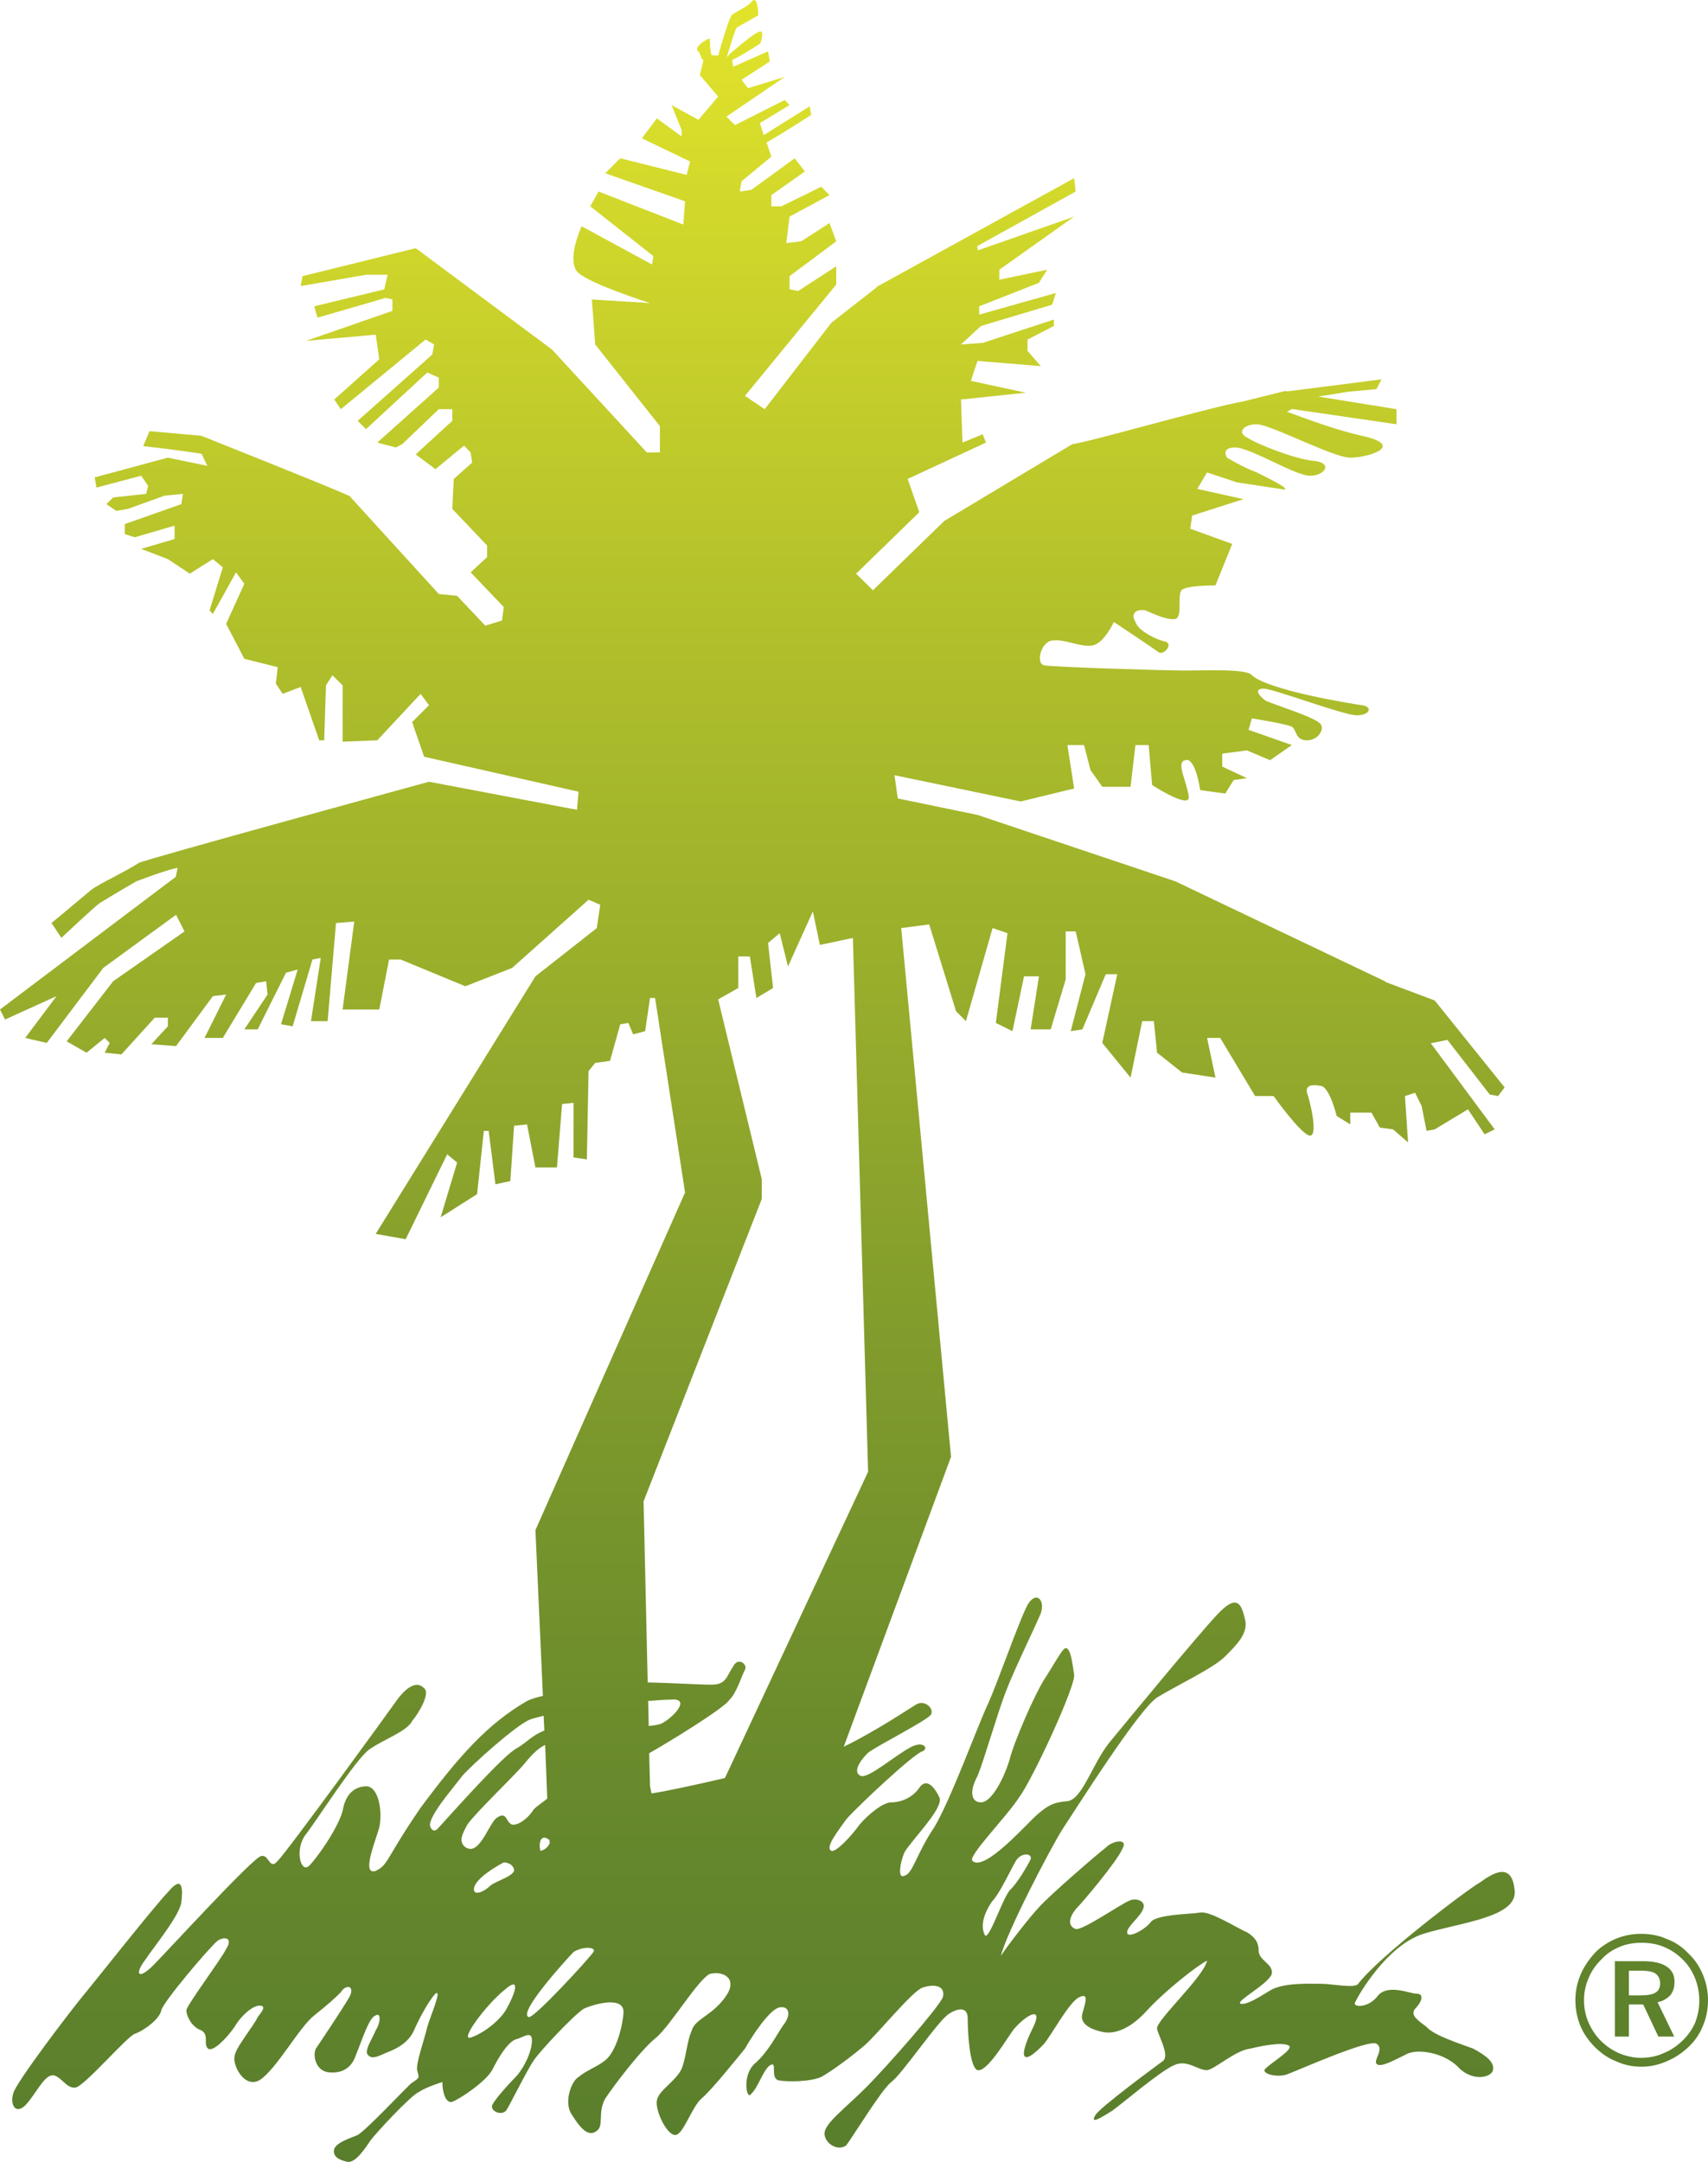 <svg xmlns="http://www.w3.org/2000/svg" viewBox="0 0 21.985 27.823"><linearGradient id="a" gradientUnits="userSpaceOnUse" x1="10.992" y1="27.823" x2="10.992"><stop offset="0" stop-color="#597e2c"/><stop offset=".139" stop-color="#64862c"/><stop offset=".382" stop-color="#819c2c"/><stop offset=".698" stop-color="#afbe2b"/><stop offset="1" stop-color="#e2e42b"/></linearGradient><path fill="url(#a)" d="M20.967 25.362h.155c.083 0 .147.01.187.037.037.026.06.071.06.126 0 .054-.02.095-.056.117-.042.027-.104.038-.19.038h-.156v-.318zm-.181-.122v.97h.181v-.413h.184l.195.413h.204l-.214-.442c.071-.014.12-.046.164-.09.037-.046.054-.102.054-.172 0-.088-.033-.153-.101-.197-.066-.045-.166-.069-.302-.069h-.365zm.058 1.186c-.089-.038-.168-.092-.241-.164-.07-.071-.121-.15-.159-.241-.037-.088-.055-.181-.055-.278 0-.096.018-.191.058-.283.038-.093.094-.174.169-.246.065-.071.139-.119.228-.157.09-.039.184-.054.288-.054.099 0 .199.015.29.055.088.037.169.09.241.164.07.068.119.148.156.238.035.09.054.187.054.291 0 .097-.019.191-.054.281-.037.087-.095.166-.162.231-.077.073-.157.127-.25.163-.082.039-.185.058-.284.058-.095 0-.189-.021-.279-.058m-.04-1.477c-.099.042-.193.1-.271.18-.081.088-.144.18-.189.285-.045.109-.066.216-.066.326 0 .115.021.222.061.325.041.101.105.194.186.276.083.083.171.146.279.188.099.046.212.069.323.069.112 0 .219-.023.324-.069.103-.042.199-.105.285-.187.083-.079.142-.167.185-.273.043-.102.064-.212.064-.329 0-.11-.021-.217-.064-.322-.043-.105-.102-.196-.185-.275-.081-.085-.169-.147-.28-.188-.099-.046-.214-.067-.329-.067-.116 0-.224.021-.323.061m-14.319.668c.238-.213.132.064.045.217-.069.146-.284.32-.452.382-.016.007-.027.01-.036.01-.101 0 .223-.43.443-.609m.897-.495c.13-.081.3-.063.256 0-.061.09-.748.837-.828.837h-.003c-.151-.045.469-.726.575-.837m-1.282-.81c0-.084.146-.217.385-.344 0 0 .107 0 .132.09.014.082-.218.143-.304.208-.053.053-.124.093-.169.093-.027 0-.044-.014-.044-.047m6.57.577c-.066-.148.044-.343.106-.426.087-.087.236-.405.3-.514.062-.107.213-.107.19-.02-.04.081-.167.299-.254.383-.093.079-.258.6-.324.6-.007 0-.013-.007-.018-.023m-5.713-1.201c.032-.067.087-.03.116-.006l.003.041c-.015.031-.047.081-.119.097 0 0-.023-.061 0-.132m-.984.071c-.065-.071-.025-.153.043-.277.084-.129.576-.603.707-.752.094-.114.189-.226.294-.273l.027.691c-.059.048-.129.093-.173.137-.064.106-.197.212-.279.197-.084-.027-.062-.176-.193-.091-.092.055-.197.404-.344.404-.026 0-.053-.011-.082-.036m-.43-.24c-.065-.105.279-.493.405-.661.13-.15.708-.668.879-.73.03-.011.093-.027.17-.047l.01.191c-.16.062-.213.142-.351.225-.171.082-.834.834-1.008 1.022 0 0-.028.039-.058.039-.015 0-.032-.01-.047-.039m2.8-1.628c.128-.011.23-.017.284-.017.256-.027.082.192-.091.296-.029.02-.098.037-.186.042l-.007-.321zm2.12-10.162l.09.432.425-.09.196 6.87-1.843 3.942c-.388.09-.758.17-.945.198l-.019-.092-.011-.426c.006 0 .009-.001.011-.006.195-.109.964-.576 1.024-.683.09-.086.154-.301.198-.386.039-.063-.086-.172-.151-.043-.088.128-.088.236-.279.236-.163 0-.532-.023-.822-.029l-.053-2.33 1.521-3.891v-.258l-.561-2.311.259-.147v-.406h.149l.084.535.215-.129-.065-.579.15-.126.107.428.32-.709zM9.672.024c-.04.053-.164.11-.246.163-.035.02-.139.372-.182.529L9.159.71C9.137.643 9.137.495 9.137.495c-.085.024-.213.131-.147.166.04.052.032.112.066.108l-.048.197.236.277-.254.299-.346-.189.13.321v.082l-.319-.233-.193.257.621.299-.045.172-.854-.214-.193.193 1.027.361-.023.299-1.09-.425-.108.19.813.641-.017.108-.906-.492s-.211.452-.04.602c.171.148.92.387.92.387l-.749-.047.043.579.833 1.051v.339h-.168L7.105 4.498 5.351 3.194l-1.457.36-.024.128.841-.146h.278l-.043.188-.901.218.042.146.877-.254.087.02v.147l-1.113.386.898-.08.046.317-.58.518.085.124 1.091-.896.11.063-.024.13-.96.853.107.107.789-.729.148.066v.128l-.792.708.24.063.082-.043.47-.45h.174v.15l-.471.432.254.19.368-.303.085.088.02.13-.237.211-.019.385.448.472v.149l-.212.196.427.447-.024.173-.215.066-.362-.384-.236-.023-1.153-1.266-.017-.004c-.13-.067-1.887-.767-1.887-.767l-.667-.059-.08.193c.519.057.752.099.752.099l.072.154-.507-.105-.942.254.023.131.575-.152.09.129-.025.104-.425.046-.088.086.129.087.149-.026.472-.17.236-.023-.021.132-.728.257v.128l.128.042.513-.15v.172l-.43.127.344.132.282.187.297-.187.128.105-.17.554.042.047.298-.536.107.147-.234.516.234.45.43.107-.024.212.088.132.231-.089.239.687h.064l.023-.709.083-.128.131.128v.726l.446-.017.558-.598.108.146-.217.217.154.446 1.988.45-.02.233-1.905-.361s-3.673 1.005-3.734 1.044c-.182.119-.502.263-.613.347-.125.106-.512.427-.512.427l.127.191s.429-.404.496-.449c.277-.169.468-.278.468-.278s.407-.156.532-.173l-.024.115L0 12.992l.065.129.663-.301-.404.538.278.064.727-.965.937-.684.109.214-.918.641-.599.774.256.146.234-.19.064.064-.064.126.215.022.428-.472h.17v.11l-.213.231.318.024.474-.643.171-.021-.278.559h.235l.428-.707.13-.023.018.171-.299.449h.172l.364-.729.151-.042-.215.705.15.026.255-.859.107-.022-.126.815h.214l.108-1.263.235-.019-.15 1.132h.472l.126-.643h.15l.832.344.602-.236.984-.878.15.065-.044.3-.79.621-2.056 3.315.386.068.534-1.093.128.107-.212.704.469-.298.087-.814h.062l.087.687.192-.041.048-.712.167-.017.108.554h.277l.066-.816.147-.016v.703l.172.025.022-1.137.085-.105.191-.026.132-.471.104-.017.062.147.154-.041.063-.427h.065l.386 2.503-1.926 4.345.096 2.134c-.085.018-.161.043-.204.065-.514.299-.876.71-1.37 1.374-.468.684-.406.725-.578.813-.191.062 0-.39.046-.559.042-.188 0-.511-.158-.53-.146 0-.273.08-.314.317-.065.237-.344.623-.429.704-.111.109-.194-.211-.043-.404.149-.192.64-.964.814-1.09.172-.124.49-.234.553-.367.089-.105.238-.361.154-.422-.089-.095-.217-.027-.346.147-.105.15-1.409 1.946-1.538 2.075-.064.075-.09.032-.123-.012-.022-.031-.048-.061-.091-.05-.108.021-1.2 1.218-1.39 1.408-.194.192-.237.109-.109-.062.129-.192.449-.58.472-.75.021-.171.021-.364-.173-.131-.17.174-.963 1.179-1.089 1.329-.129.153-.881 1.136-.902 1.263-.04.13.021.276.154.153.126-.13.231-.367.339-.387.052-.01.099.034.148.077.052.048.107.095.172.076.131-.046.647-.647.751-.688.128-.045.323-.195.342-.302.021-.105.622-.814.728-.899.107-.063.191-.02.107.109-.063.131-.512.729-.512.79 0 .065.063.213.192.257.107.063.02.172.087.235.062.046.233-.124.341-.279.085-.148.234-.274.32-.274.087 0 .047.061-.022.147-.044.107-.298.406-.298.511-.024.111.126.41.32.302.212-.129.514-.686.706-.834.191-.153.257-.214.342-.298.064-.109.191-.088.108.065-.085.148-.386.597-.429.66-.044.091 0 .278.151.303.147.021.297-.025.361-.212.088-.215.174-.497.258-.518.067-.044.067.087 0 .192-.044.111-.125.216-.112.297.048.089.132.043.265-.016.124-.046.275-.13.34-.281.065-.15.193-.386.276-.472.089-.064-.062.28-.105.428-.041.175-.149.472-.13.557.024.106.044.087-.084.174-.108.105-.575.598-.682.66-.109.046-.259.089-.302.178-.023.102.062.144.17.167.106.021.239-.191.3-.279.064-.086.514-.576.622-.621.084-.059.3-.127.3-.127 0 .127.041.279.128.255.106-.043.424-.255.512-.407.087-.173.214-.382.322-.402.086-.025.191-.111.191.02 0 .127-.083.32-.191.449-.126.129-.299.323-.322.387-.021.083.151.147.196.041.062-.105.254-.495.341-.622.086-.128.511-.578.641-.663.149-.068.537-.172.513.061-.02.216-.106.497-.234.602-.109.085-.237.127-.344.214-.104.065-.192.344-.083.49.083.133.19.28.297.217.13-.064.021-.236.13-.43.128-.19.471-.642.664-.791.189-.17.535-.746.682-.812.15-.042.366.043.213.277-.171.257-.404.299-.445.449-.067.151-.067.326-.131.495-.083.17-.297.275-.319.408-.023.131.128.444.236.444.104 0 .214-.363.339-.47.129-.107.451-.51.559-.642.083-.149.32-.512.447-.531.127-.022.149.104.044.232-.087.127-.194.345-.365.492-.17.152-.104.492-.043.386.088-.081.15-.301.237-.363.106-.065 0 .149.106.191.106.023.406.023.556-.042.152-.087.385-.26.557-.406.171-.149.621-.707.749-.745.147-.048.297-.027.259.126-.068.148-.707.876-.986 1.158-.276.275-.537.465-.537.594 0 .129.173.236.28.152.085-.109.448-.709.579-.814.128-.085.62-.815.748-.881.13-.08.236-.08.236.066 0 .15.02.621.126.663.132.025.386-.427.472-.533.172-.196.386-.298.235 0-.19.387-.129.491.151.192.104-.127.321-.534.449-.597.131-.065.083.063.043.209-.043.152.15.216.277.24.128.021.324-.024.556-.281.236-.256.646-.578.772-.64-.045.214-.661.77-.644.877.024.106.152.317.087.406-.087.065-.815.598-.88.704-.08.133.088.024.217-.056.127-.09.6-.496.789-.583.172-.084.305.062.431.062.108-.018.362-.255.557-.278.17-.041.405-.084.491-.041.085.041-.215.215-.298.301-.065.064.171.124.298.064.126-.046 1.029-.448 1.132-.387.107.063-.04.214 0 .256.044.067.258-.061.407-.131.154-.062.494 0 .666.198.19.17.408.105.427.018.022-.104-.087-.187-.255-.278-.172-.063-.51-.172-.6-.279-.107-.083-.215-.148-.148-.233.085-.085.126-.195.017-.195-.084 0-.361-.127-.493.023-.124.172-.34.153-.294.087.038-.087.404-.727.873-.879.473-.148 1.241-.211 1.177-.577-.04-.363-.296-.193-.446-.084-.153.084-1.287.942-1.566 1.303-.038.063-.342 0-.468 0-.129 0-.493-.02-.666.086-.171.107-.322.195-.386.168-.041-.041.367-.254.408-.381.023-.13-.169-.171-.169-.299 0-.104-.046-.173-.15-.237-.108-.042-.472-.278-.602-.254-.128.022-.573.022-.64.127-.089.107-.301.213-.301.127 0-.081.194-.215.212-.322.021-.083-.105-.127-.187-.083-.11.044-.601.385-.687.363-.107-.039-.085-.148 0-.255.107-.108.535-.622.598-.772.089-.149-.127-.111-.211-.02-.107.08-.731.621-.86.767-.124.132-.405.495-.489.624.065-.281.618-1.35.791-1.627.171-.258.982-1.543 1.218-1.696.236-.147.73-.379.878-.531.15-.15.3-.299.255-.474-.042-.165-.083-.361-.361-.06-.278.298-1.157 1.367-1.388 1.647-.221.279-.345.728-.538.752-.173.015-.237.043-.388.172-.146.129-.681.742-.835.596-.06-.062.433-.558.601-.816.172-.229.729-1.433.709-1.579-.023-.153-.044-.343-.109-.343-.042 0-.151.214-.277.404-.131.214-.386.792-.45 1.048-.082.258-.235.533-.363.533-.13 0-.151-.146-.045-.338.088-.216.258-.814.367-1.093.105-.277.36-.793.448-1.002.065-.198-.088-.302-.192-.066-.129.275-.365.961-.491 1.238-.132.279-.473 1.222-.69 1.584-.23.34-.275.6-.384.621-.084.046-.061-.15 0-.298.087-.154.515-.577.452-.709-.068-.144-.17-.254-.259-.125-.084.125-.233.188-.361.188-.108 0-.298.157-.408.286-.086.124-.3.36-.362.338-.089-.041.084-.253.191-.406.127-.149.879-.857.984-.876.083-.041 0-.146-.174-.041-.19.104-.513.382-.618.361-.107-.041-.039-.175.089-.301.148-.109.748-.408.81-.491.04-.085-.085-.192-.19-.131-.084.051-.539.355-.934.545l1.381-3.731-.641-6.805.36-.047.346 1.118.127.127.343-1.198.192.066-.15 1.155.214.106.149-.706h.192l-.107.683h.258l.193-.642v-.619h.129l.126.551-.19.733.15-.023.301-.71h.148l-.193.884.364.447.15-.727h.15l.041.406.322.255.43.066-.108-.511h.169l.449.748h.238s.363.509.469.509c.107 0 0-.447-.039-.551-.023-.108.084-.108.191-.086.108.041.191.384.191.384l.175.109v-.151h.273l.108.192.17.023.193.167-.04-.596.13-.042.085.171.063.319.105-.019.428-.258.214.321.13-.063-.822-1.108.213-.044.545.703.107.02.085-.111-.9-1.119-.629-.236-.014-.012-2.695-1.285-2.547-.855-1.026-.212-.043-.299 1.625.338.688-.167-.087-.559h.214l.083.321.152.216h.364l.063-.537h.17l.045.515s.491.318.471.148c-.023-.191-.172-.449-.043-.468.129-.045.191.385.191.385l.322.044.109-.174.171-.024-.319-.149v-.167l.319-.041.297.126.28-.195-.557-.196.043-.147s.429.067.514.107c.063.04.042.175.195.175.146 0 .234-.15.17-.215-.086-.09-.579-.237-.706-.297-.11-.086-.132-.153-.023-.153.129 0 1.028.343 1.199.343.169 0 .214-.11.065-.13-.148-.021-1.199-.192-1.414-.385-.063-.086-.577-.061-.856-.061-.278 0-1.692-.044-1.818-.067-.111-.021-.043-.305.104-.319.077-.012.168.009.259.032s.181.044.253.032c.153-.021.281-.303.281-.303s.493.328.58.391c.063.039.189-.109.084-.138-.084-.014-.344-.126-.386-.253-.063-.103 0-.17.126-.15.111.047.288.131.388.111.108-.026 0-.369.108-.387.084-.045.408-.045.408-.045L15.861 7l-.54-.195.024-.17.661-.211-.595-.132.126-.212.384.128.558.084c.212.045-.131-.128-.302-.212-.171-.062-.383-.19-.383-.19s-.088-.131.105-.131c.195 0 .771.364.963.364.195 0 .301-.17.045-.192-.237-.022-.73-.215-.856-.301-.13-.061-.045-.17.126-.17.171 0 .986.43 1.203.43.234 0 .724-.155.148-.282-.315-.07-.671-.202-.962-.309l.064-.035 1.345.196v-.194l-1.009-.163.229-.035.152-.026.37-.034.066-.126-1.213.155-.027-.005-.549.136c-.415.071-2.012.532-2.191.548l-1.648.988-.919.893-.216-.214.813-.791-.15-.428 1.008-.468-.042-.107-.26.107-.019-.554.835-.088-.708-.152.085-.257.815.067-.171-.197V4.37l.34-.175v-.083l-.917.301-.279.02.257-.238.917-.274.046-.15-.986.278v-.107l.769-.302.106-.169-.616.129v-.129l.963-.683-1.239.434-.009-.054 1.268-.703-.02-.172-2.524 1.389h-.003l-.007.005-.01.009V3.7l-.58.453-.859 1.113-.254-.171 1.175-1.433v-.235l-.49.318-.111-.021v-.17l.601-.448-.087-.235-.365.235-.191.022.042-.34.514-.277-.106-.108-.512.252h-.13v-.144l.431-.304-.131-.17-.557.406-.15.022.023-.132.384-.317-.062-.182c.219-.124.574-.355.574-.355l-.02-.11-.591.37-.049-.155.382-.231-.062-.066-.64.323-.111-.109.751-.511-.473.145-.083-.108.364-.236-.023-.13-.448.198-.015-.086c.159-.077.364-.214.364-.214s.065-.188-.02-.148c-.092.035-.326.245-.37.279-.01.012-.021.026-.033.039h-.007c.051-.165.111-.367.127-.375.11-.063.276-.156.276-.156S9.76 0 9.708 0c-.01 0-.021.007-.036.024"/></svg>